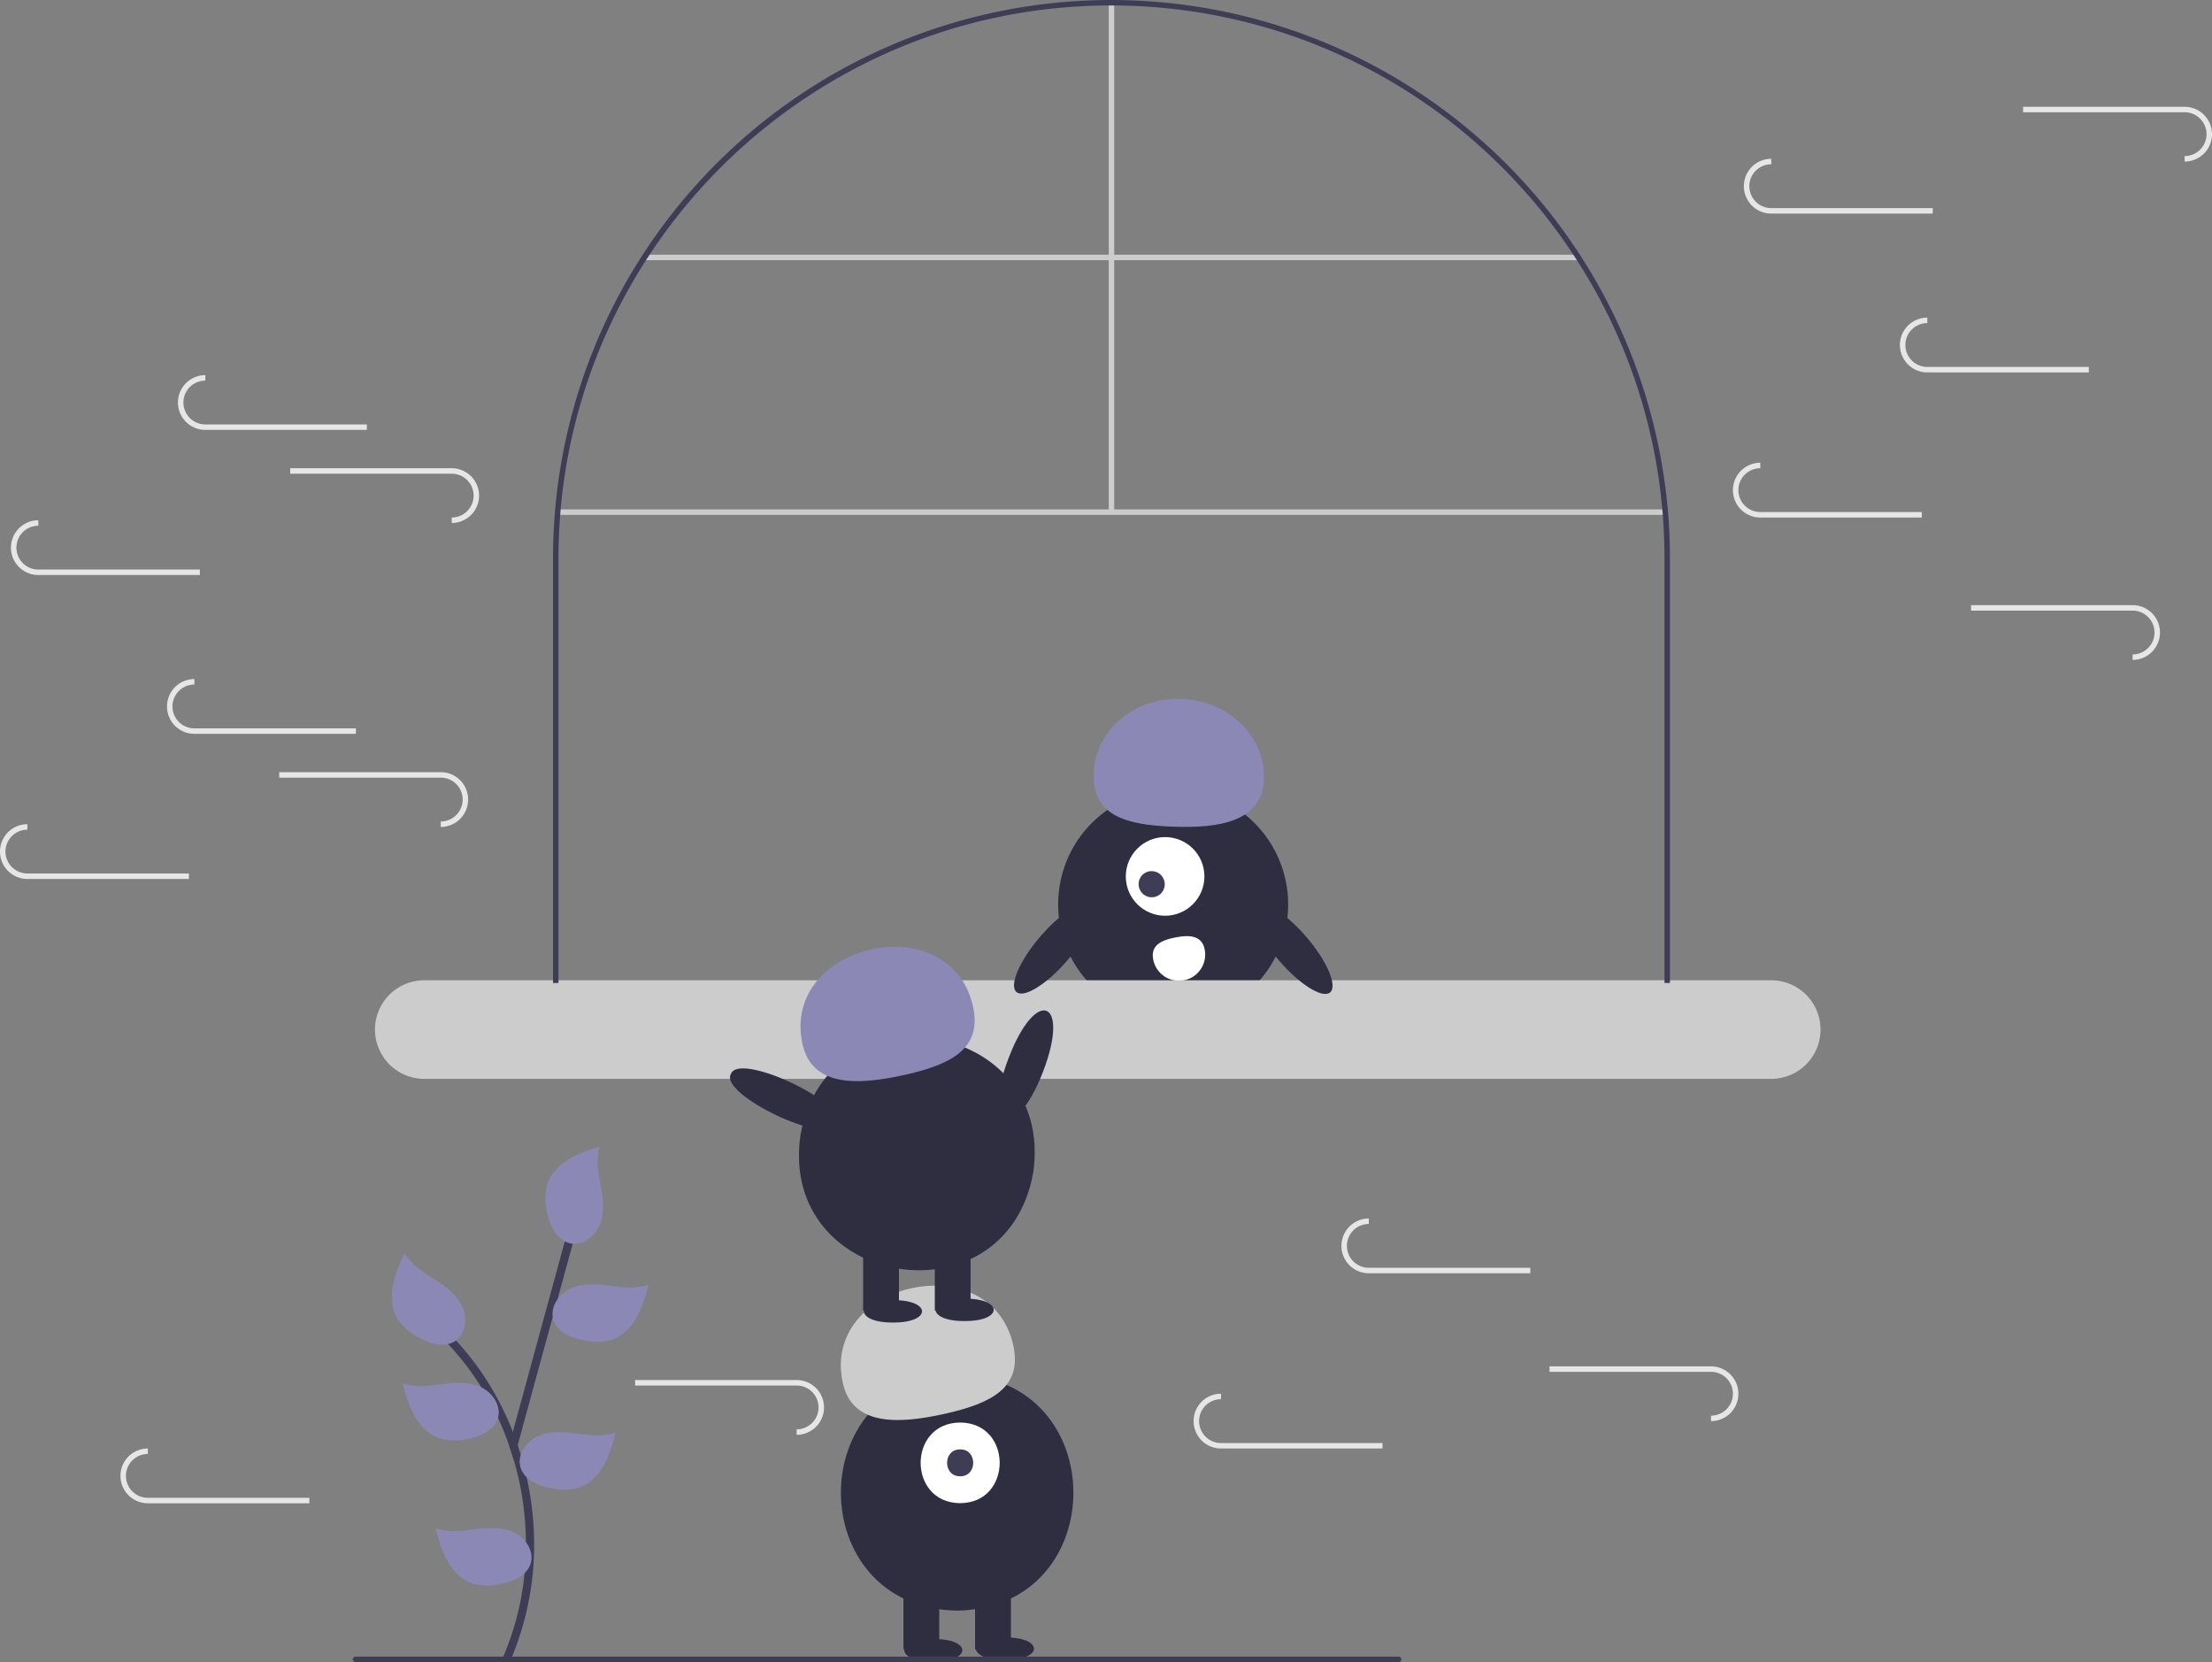 <svg id="Layer_1" data-name="Layer 1" xmlns="http://www.w3.org/2000/svg" xmlns:xlink="http://www.w3.org/1999/xlink" viewBox="0 0 808 607.02">
  <rect x="0" y="0" width="808" height="607.02" fill="#808080" stroke="none"/>
  <defs>
    <style>
      .cls-1 {
        fill: none;
      }

      .cls-2 {
        clip-path: url(#clip-path);
      }

      .cls-3 {
        fill: #ccc;
      }

      .cls-4 {
        fill: #2f2e41;
      }

      .cls-5 {
        fill: #fff;
      }

      .cls-6 {
        fill: #3f3d56;
      }

      .cls-7 {
        fill: #8b88b5;
      }

      .cls-8 {
        fill: #e6e6e6;
      }
    </style>
    <clipPath id="clip-path" transform="translate(-39 -250)">
      <rect class="cls-1" width="1920" height="1080"/>
    </clipPath>
  </defs>
  <title>background 3m Ma7rous</title>
  <g class="cls-2">
    <g id="Log_in_to_3m_Ma7rous" data-name="Log in to 3m Ma7rous">
      <g id="Group_1" data-name="Group 1">
        <rect id="Rectangle_5" data-name="Rectangle 5" class="cls-3" x="203.7" y="186.04" width="405.24" height="2"/>
        <rect id="Rectangle_6" data-name="Rectangle 6" class="cls-3" x="405" y="1" width="2" height="186.04"/>
        <rect id="Rectangle_7" data-name="Rectangle 7" class="cls-3" x="235.35" y="93.02" width="341.3" height="2"/>
        <path id="Path_31" data-name="Path 31" class="cls-4" d="M509.54,580.34A42,42,0,0,1,499.15,608c-.6.69-1.23,1.35-1.87,2h-59.5c-.64-.65-1.27-1.31-1.87-2a41.88,41.88,0,0,1-8.59-15.45s0,0,0,0a42,42,0,0,1-1.8-12.2,41.27,41.27,0,0,1,.31-5.09,42,42,0,0,1,83.39-.11A43.08,43.08,0,0,1,509.54,580.34Z" transform="translate(-39 -250)"/>
        <path id="Path_32" data-name="Path 32" class="cls-4" d="M414.58,610h-5.14l4-2,.12-.06,0,.06Z" transform="translate(-39 -250)"/>
        <path id="Path_33" data-name="Path 33" class="cls-4" d="M449.61,610h-5.14l1-2,0-.06.12.06Z" transform="translate(-39 -250)"/>
        <circle id="Ellipse_5" data-name="Ellipse 5" class="cls-5" cx="425.59" cy="320.07" r="14.36"/>
        <ellipse id="Ellipse_6" data-name="Ellipse 6" class="cls-6" cx="459.69" cy="572.92" rx="4.77" ry="4.8" transform="translate(-309.48 242.85) rotate(-45)"/>
        <path id="Path_34" data-name="Path 34" class="cls-7" d="M500.67,534.64c.63-15.56-12.77-28.73-29.94-29.43s-31.6,11.35-32.23,26.9S449.8,551.2,467,551.89,500,550.19,500.67,534.64Z" transform="translate(-39 -250)"/>
        <path id="Path_35" data-name="Path 35" class="cls-5" d="M479.07,596.9a9.57,9.57,0,0,1-18.84,3.43v0c-.94-5.2,3.08-7,8.29-8S478.13,591.7,479.07,596.9Z" transform="translate(-39 -250)"/>
        <path id="Path_36" data-name="Path 36" class="cls-3" d="M686,608H194a18,18,0,0,0-.05,36H686a18,18,0,0,0,0-36Z" transform="translate(-39 -250)"/>
        <path id="Path_37" data-name="Path 37" class="cls-6" d="M649,454V609h-2V454q0-8.06-.63-16c0-.67-.1-1.33-.16-2A200.59,200.59,0,0,0,615,345l-1.3-2A202,202,0,0,0,446,252h-2q-5.69,0-11.28.36A200.57,200.57,0,0,0,366.12,268a203.25,203.25,0,0,0-89.83,75l-1.3,2a200.59,200.59,0,0,0-31.2,91c-.06.67-.11,1.33-.16,2q-.63,7.9-.63,16V609h-2V454q0-9.12.79-18A203.86,203.86,0,0,1,433.64,250.32Q439.28,250,445,250A204.22,204.22,0,0,1,648.21,436Q649,444.9,649,454Z" transform="translate(-39 -250)"/>
        <path id="Path_38" data-name="Path 38" class="cls-4" d="M388.64,752.07c56.61,1,56.59,85.18,0,86.14C332,837.24,332,753,388.64,752.07Z" transform="translate(-39 -250)"/>
        <rect id="Rectangle_8" data-name="Rectangle 8" class="cls-4" x="330.01" y="578.94" width="13.08" height="23.44"/>
        <rect id="Rectangle_9" data-name="Rectangle 9" class="cls-4" x="356.18" y="578.94" width="13.08" height="23.44"/>
        <path id="Path_39" data-name="Path 39" class="cls-4" d="M379.91,848.57c14.14-.1,14.14,8.28,0,8.17C365.78,856.84,365.78,848.47,379.91,848.57Z" transform="translate(-39 -250)"/>
        <path id="Path_40" data-name="Path 40" class="cls-4" d="M406.08,848c14.14-.1,14.14,8.28,0,8.18C391.94,856.3,391.94,847.92,406.08,848Z" transform="translate(-39 -250)"/>
        <path id="Path_41" data-name="Path 41" class="cls-5" d="M389.73,769.52c19.25.09,19.24,29.35,0,29.44C370.48,798.87,370.48,769.6,389.73,769.52Z" transform="translate(-39 -250)"/>
        <path id="Path_42" data-name="Path 42" class="cls-6" d="M389.73,779.33c6.36-.09,6.36,9.91,0,9.81C383.36,789.24,383.36,779.24,389.73,779.33Z" transform="translate(-39 -250)"/>
        <path id="Path_43" data-name="Path 43" class="cls-3" d="M346.86,755.09c-8.09-36.89,53.89-50.72,62.25-13.9,3.48,15.57-7.91,21.32-25.11,25.16S350.34,770.66,346.86,755.09Z" transform="translate(-39 -250)"/>
        <path id="Path_44" data-name="Path 44" class="cls-4" d="M407.41,636.45c10-26.27,22.68-21.43,12.63,4.83S397.36,662.72,407.41,636.45Z" transform="translate(-39 -250)"/>
        <path id="Path_45" data-name="Path 45" class="cls-4" d="M331.4,664.49c10-55.72,93.14-42.23,85,13.8C406.41,734,323.28,720.52,331.4,664.49Z" transform="translate(-39 -250)"/>
        <rect id="Rectangle_10" data-name="Rectangle 10" class="cls-4" x="315.29" y="455.19" width="13.08" height="23.44"/>
        <rect id="Rectangle_11" data-name="Rectangle 11" class="cls-4" x="341.46" y="455.19" width="13.08" height="23.44"/>
        <path id="Path_46" data-name="Path 46" class="cls-4" d="M365.19,724.82c14.14-.1,14.14,8.27,0,8.17C351.06,733.09,351.06,724.71,365.19,724.82Z" transform="translate(-39 -250)"/>
        <path id="Path_47" data-name="Path 47" class="cls-4" d="M391.36,724.27c14.14-.1,14.14,8.28,0,8.18C377.22,732.55,377.22,724.17,391.36,724.27Z" transform="translate(-39 -250)"/>
        <path id="Path_48" data-name="Path 48" class="cls-7" d="M332.14,631.34c-8.09-36.89,53.89-50.72,62.25-13.9,3.48,15.57-7.91,21.32-25.1,25.15S335.62,646.91,332.14,631.34Z" transform="translate(-39 -250)"/>
        <path id="Path_49" data-name="Path 49" class="cls-4" d="M306,642.18c3.05-8.19,43.33,10.92,38.91,18.46C341.82,668.83,301.53,649.72,306,642.18Z" transform="translate(-39 -250)"/>
        <ellipse id="Ellipse_7" data-name="Ellipse 7" class="cls-4" cx="511.2" cy="596.41" rx="6.59" ry="21.01" transform="translate(-304.16 226.86) rotate(-40.64)"/>
        <ellipse id="Ellipse_8" data-name="Ellipse 8" class="cls-4" cx="423.97" cy="596.4" rx="21.01" ry="6.59" transform="translate(-343.72 279.62) rotate(-49.36)"/>
        <path id="Path_50" data-name="Path 50" class="cls-8" d="M802,386H743a10,10,0,0,1,0-20v2a8,8,0,0,0,0,16h59Z" transform="translate(-39 -250)"/>
        <path id="Path_51" data-name="Path 51" class="cls-8" d="M741,439H682a10,10,0,0,1,0-20v2a8,8,0,0,0,0,16h59Z" transform="translate(-39 -250)"/>
        <path id="Path_52" data-name="Path 52" class="cls-8" d="M818,491v-2a8,8,0,0,0,0-16H759v-2h59a10,10,0,0,1,0,20Z" transform="translate(-39 -250)"/>
        <path id="Path_53" data-name="Path 53" class="cls-8" d="M837,309v-2a8,8,0,0,0,0-16H778v-2h59a10,10,0,0,1,0,20Z" transform="translate(-39 -250)"/>
        <path id="Path_54" data-name="Path 54" class="cls-8" d="M745,328H686a10,10,0,0,1,0-20v2a8,8,0,0,0,0,16h59Z" transform="translate(-39 -250)"/>
        <path id="Path_55" data-name="Path 55" class="cls-8" d="M169,518H110a10,10,0,0,1,0-20v2a8,8,0,0,0,0,16h59Z" transform="translate(-39 -250)"/>
        <path id="Path_56" data-name="Path 56" class="cls-8" d="M200,552v-2a8,8,0,0,0,0-16H141v-2h59a10,10,0,0,1,0,20Z" transform="translate(-39 -250)"/>
        <path id="Path_57" data-name="Path 57" class="cls-8" d="M108,571H49a10,10,0,0,1,0-20v2a8,8,0,0,0,0,16h59Z" transform="translate(-39 -250)"/>
        <path id="Path_58" data-name="Path 58" class="cls-8" d="M173,407H114a10,10,0,0,1,0-20v2a8,8,0,0,0,0,16h59Z" transform="translate(-39 -250)"/>
        <path id="Path_59" data-name="Path 59" class="cls-8" d="M204,441v-2a8,8,0,0,0,0-16H145v-2h59a10,10,0,0,1,0,20Z" transform="translate(-39 -250)"/>
        <path id="Path_60" data-name="Path 60" class="cls-8" d="M112,460H53a10,10,0,0,1,0-20v2a8,8,0,0,0,0,16h59Z" transform="translate(-39 -250)"/>
        <path id="Path_61" data-name="Path 61" class="cls-8" d="M598,715H539a10,10,0,0,1,0-20v2a8,8,0,0,0,0,16h59Z" transform="translate(-39 -250)"/>
        <path id="Path_62" data-name="Path 62" class="cls-8" d="M664,769v-2a8,8,0,0,0,0-16H605v-2h59a10,10,0,0,1,0,20Z" transform="translate(-39 -250)"/>
        <path id="Path_63" data-name="Path 63" class="cls-8" d="M544,779H485a10,10,0,0,1,0-20v2a8,8,0,0,0,0,16h59Z" transform="translate(-39 -250)"/>
        <path id="Path_64" data-name="Path 64" class="cls-8" d="M330,774v-2a8,8,0,0,0,0-16H271v-2h59a10,10,0,0,1,0,20Z" transform="translate(-39 -250)"/>
        <path id="Path_65" data-name="Path 65" class="cls-8" d="M152,799H93a10,10,0,0,1,0-20v2a8,8,0,0,0,0,16h59Z" transform="translate(-39 -250)"/>
        <path id="Path_66" data-name="Path 66" class="cls-6" d="M549.89,857h-381a1,1,0,1,1,0-2h381a1,1,0,0,1,0,2Z" transform="translate(-39 -250)"/>
        <path id="Path_67" data-name="Path 67" class="cls-6" d="M225.53,856.23c-.77,1.77-3.35.24-2.59-1.51a100.77,100.77,0,0,0,7.17-25.9,109.44,109.44,0,0,0-3.45-45.66l-.48-1.6c-.38-1.22-.78-2.44-1.2-3.64a103,103,0,0,0-22.68-37.46c-1.33-1.4.79-3.52,2.12-2.12a103.43,103.43,0,0,1,16.34,22.52,107.34,107.34,0,0,1,5.58,12.08c.63,1.61,1.22,3.24,1.78,4.87a114.23,114.23,0,0,1,5.81,30.06,107.2,107.2,0,0,1-8.4,48.36Z" transform="translate(-39 -250)"/>
        <path id="Path_68" data-name="Path 68" class="cls-6" d="M248.43,703.4q-5,18.29-10,36.57-5.17,18.93-10.33,37.84c-.49,1.79-1,3.58-1.46,5.35l-.48-1.6c-.38-1.22-.78-2.44-1.2-3.64q.68-2.49,1.36-5l1.86-6.81,17.34-63.53a1.5,1.5,0,0,1,2.89.8Z" transform="translate(-39 -250)"/>
        <path id="Path_69" data-name="Path 69" class="cls-7" d="M186.74,707.77c-1.74,3.84-3.51,7.72-4.27,11.87s-.41,8.65,1.83,12.22a20.3,20.3,0,0,0,7.43,6.46c4.18,2.39,9.63,4.07,13.63,1.39s4.47-8.83,2.21-13.14-6.48-7.2-10.58-9.81-7.33-4.68-10-8.76Z" transform="translate(-39 -250)"/>
        <path id="Path_70" data-name="Path 70" class="cls-7" d="M258,668.68c-4,1.32-8.06,2.65-11.62,4.91s-6.64,5.56-7.74,9.63a20.19,20.19,0,0,0,.28,9.83c1.08,4.7,3.53,9.84,8.22,11s9.53-2.7,11.16-7.28.9-9.64,0-14.44-1.53-8.55-.34-13.28Z" transform="translate(-39 -250)"/>
        <path id="Path_71" data-name="Path 71" class="cls-7" d="M186.12,755.25c1.11,4.07,2.24,8.18,4.31,11.85s5.23,6.91,9.24,8.22a20.31,20.31,0,0,0,9.83.21c4.75-.84,10-3,11.37-7.66s-2.22-9.65-6.72-11.51-9.58-1.38-14.41-.76-8.62,1.09-13.28-.34Z" transform="translate(-39 -250)"/>
        <path id="Path_72" data-name="Path 72" class="cls-7" d="M198.12,808.25c1.11,4.07,2.24,8.18,4.31,11.85s5.23,6.91,9.24,8.22a20.31,20.31,0,0,0,9.83.21c4.75-.85,10-3,11.37-7.66s-2.22-9.65-6.72-11.51-9.58-1.38-14.41-.76-8.62,1.09-13.28-.34Z" transform="translate(-39 -250)"/>
        <path id="Path_73" data-name="Path 73" class="cls-7" d="M263.88,773.25c-1.11,4.07-2.24,8.18-4.31,11.85s-5.23,6.91-9.24,8.22a20.31,20.31,0,0,1-9.83.21c-4.75-.84-10-3-11.37-7.66s2.22-9.65,6.72-11.51,9.58-1.38,14.41-.76,8.62,1.09,13.28-.34Z" transform="translate(-39 -250)"/>
        <path id="Path_74" data-name="Path 74" class="cls-7" d="M275.88,719.25c-1.11,4.07-2.24,8.18-4.31,11.85s-5.23,6.91-9.24,8.22a20.31,20.31,0,0,1-9.83.21c-4.75-.85-10-3-11.37-7.66s2.22-9.65,6.72-11.51,9.58-1.38,14.41-.76,8.62,1.09,13.28-.34Z" transform="translate(-39 -250)"/>
      </g>
    </g>
  </g>
</svg>
